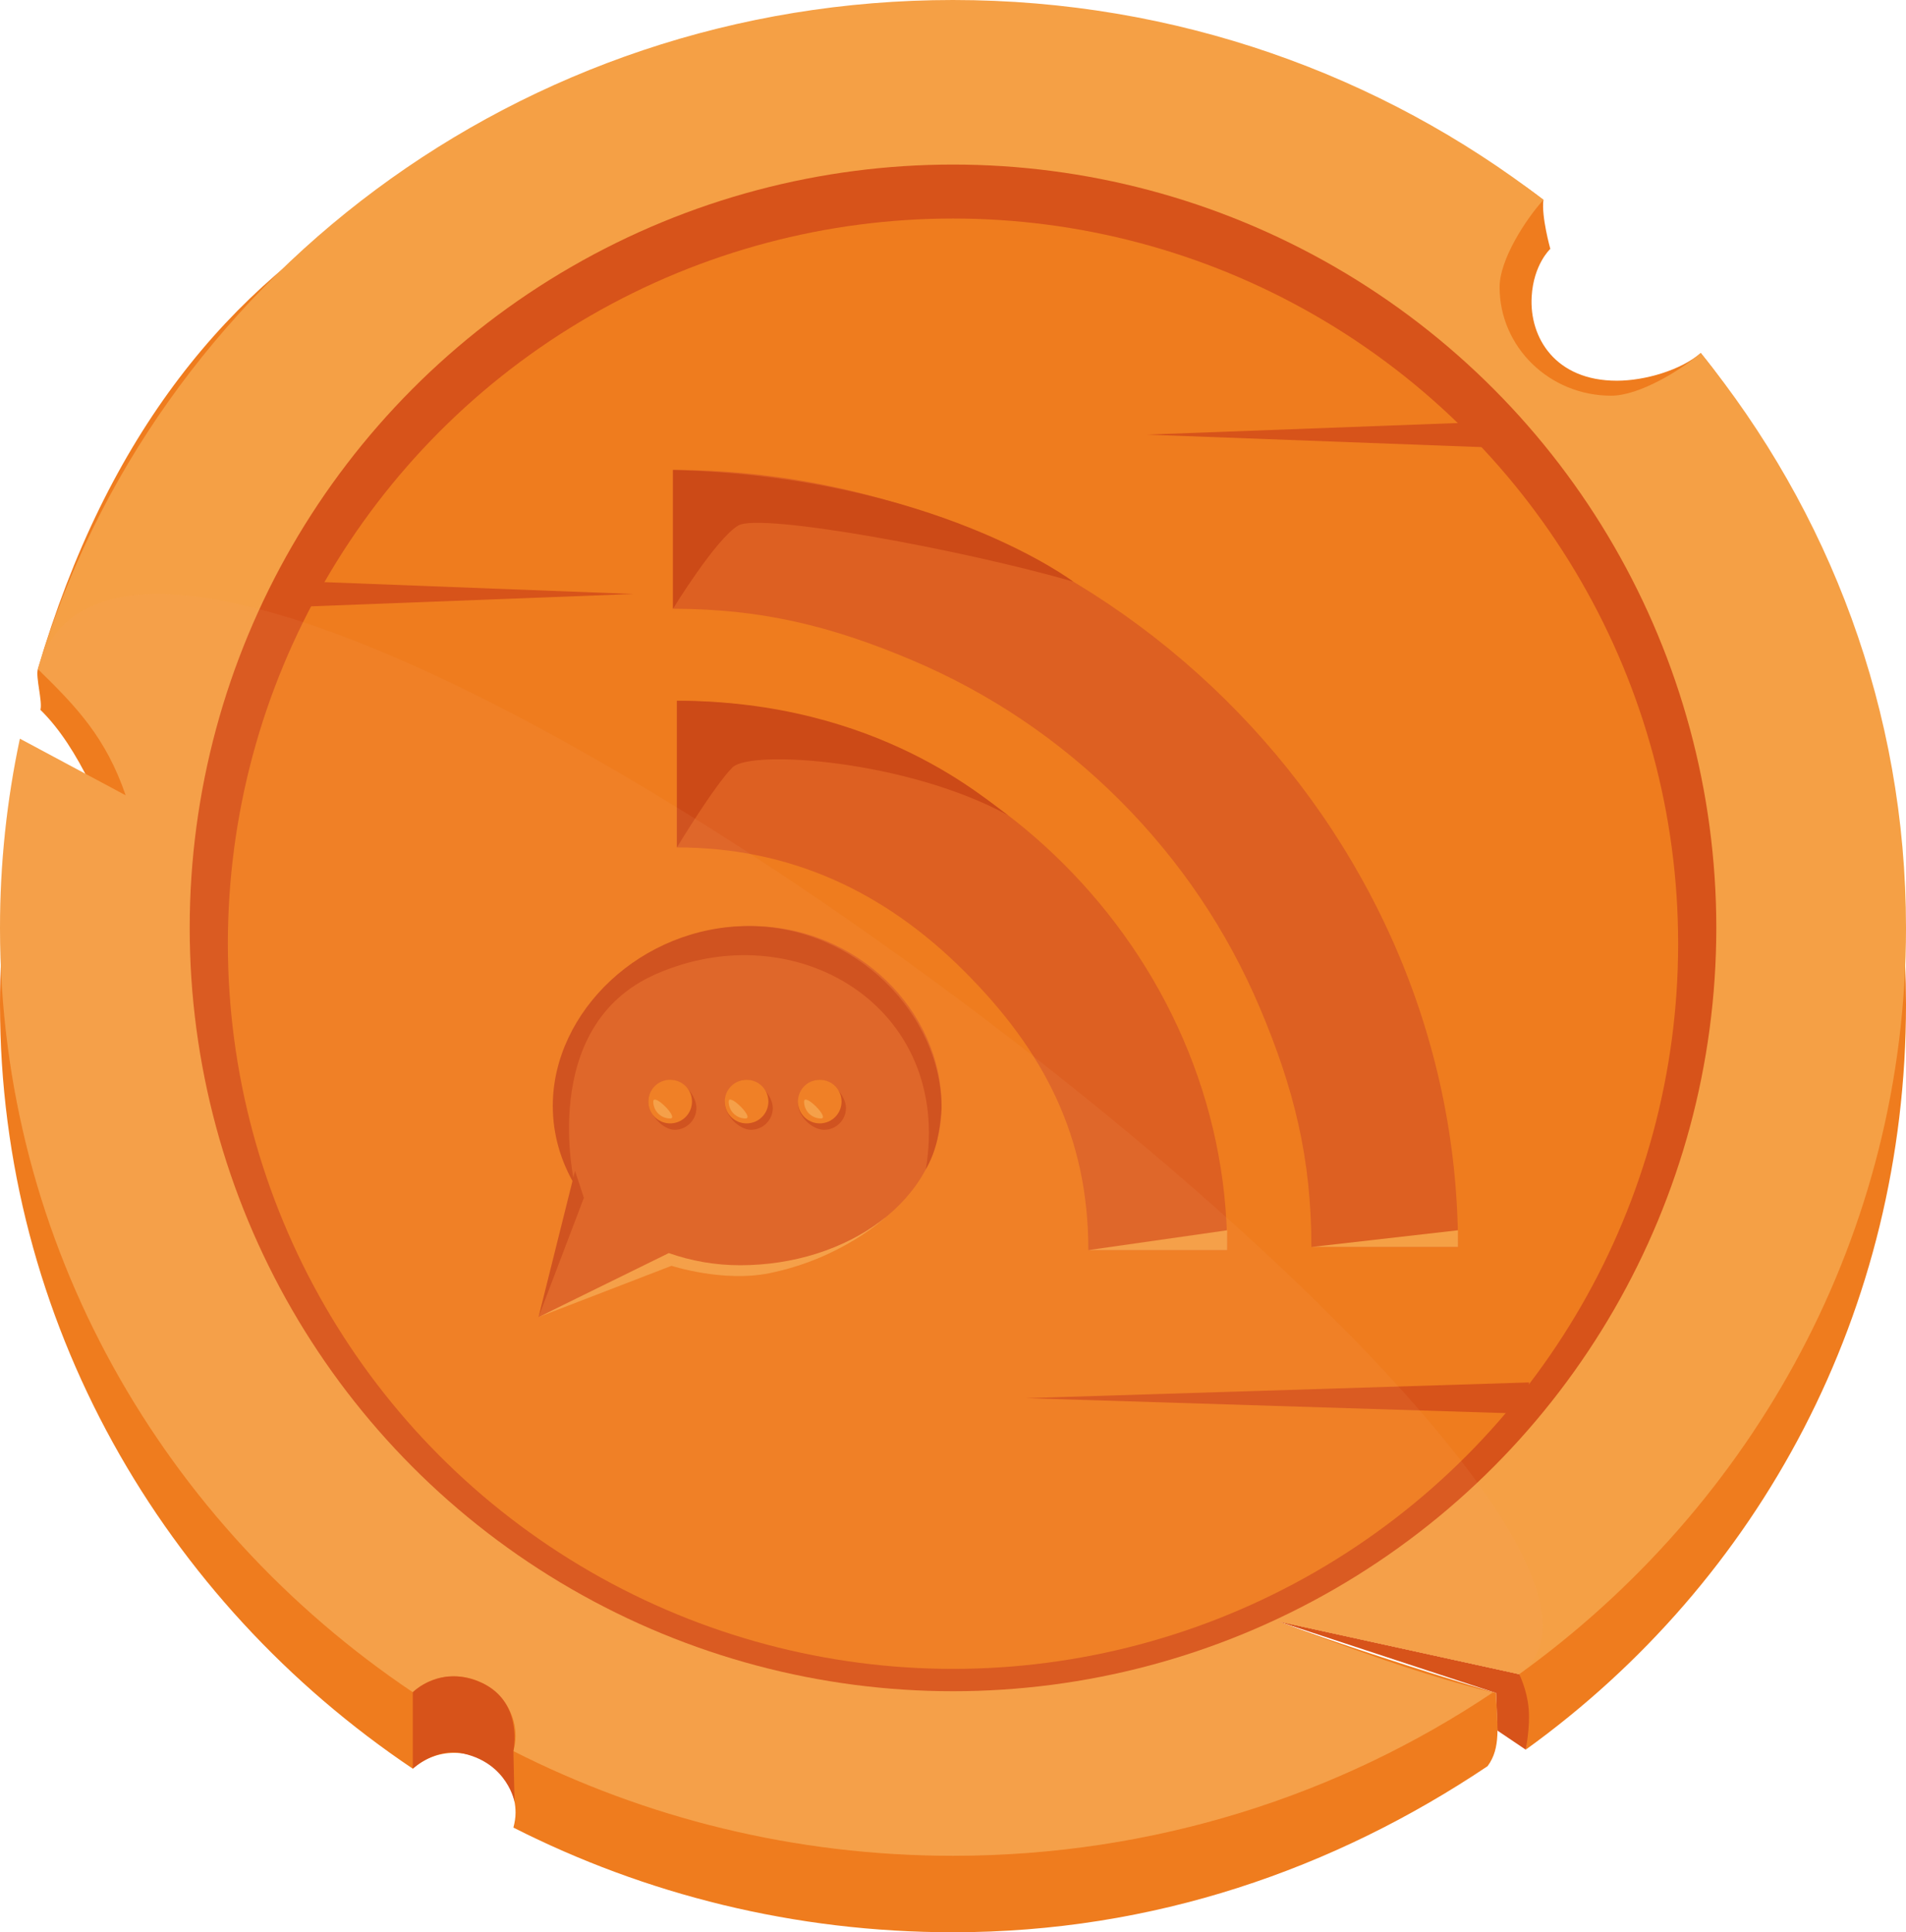 <?xml version="1.0" encoding="utf-8"?>
<!-- Generator: Adobe Illustrator 17.0.0, SVG Export Plug-In . SVG Version: 6.00 Build 0)  -->
<!DOCTYPE svg PUBLIC "-//W3C//DTD SVG 1.1//EN" "http://www.w3.org/Graphics/SVG/1.1/DTD/svg11.dtd">
<svg version="1.1" xmlns="http://www.w3.org/2000/svg" xmlns:xlink="http://www.w3.org/1999/xlink" x="0px" y="0px"
	 width="203.951px" height="206.753px" viewBox="0 0 203.951 206.753" enable-background="new 0 0 203.951 206.753"
	 xml:space="preserve">
<g id="Layer_1">
	<g>
		<polygon fill="#D7531A" points="163.259,187.216 160.236,185.177 160.086,181.154 136.715,173.476 162.566,179.139 
			164.835,181.591 		"/>
		<path fill="#EF7C1E" d="M181.99,37.772c-2.107,1.818-5.945,2.965-8.982,2.965c-6.593,0-9.363-4.619-9.113-8.988
			c0.198-3.472,1.997-5.118,1.997-5.118s-0.977-3.484-0.737-5.249c-17.375-13.376-39.31-13.199-63.18-13.199
			c-45.663,0-83.13,13.096-97.925,63.409c-0.253,0.86,0.515,3.48,0.275,4.361c4.133,4.036,6.999,11.131,9.122,17.331l-11.32-6.062
			C0.737,93.759,0,100.529,0,107.468c0,33.933,17.496,63.876,44.172,81.783c1.169-1.042,2.712-1.694,4.423-1.694
			c3.63,0,6.572,2.865,6.572,6.399c0,0.554-0.095,1.083-0.231,1.596c14.078,7.141,30.068,11.201,47.04,11.201
			c21.451,0,40.778-6.756,57.202-17.771c1.455-1.97,1.035-4.323,0.909-7.828c-8.02-2.38-17.9-5.629-23.372-7.678l25.851,5.663
			c0,0,0.837,1.681,1.009,3.679c0.172,1.998-0.315,4.398-0.315,4.398c25.103-18.086,40.692-47.009,40.692-79.749
			C203.951,84.228,195.728,54.688,181.99,37.772z"/>
		<path fill="#F5A045" d="M181.99,37.772c-2.107,1.818-6.551,4.568-9.588,4.568c-6.593,0-11.938-5.204-11.938-11.623
			c0-2.957,2.824-7.283,4.691-9.335C147.781,8.006,125.845,0,101.976,0C55.532,0,16.367,30.24,4.051,71.592
			c4.133,4.036,7.274,7.309,9.397,13.509L2.128,79.04C0.737,85.577,0,92.347,0,99.285c0,33.933,17.496,63.876,44.172,81.783
			c1.169-1.042,2.712-1.694,4.423-1.694c3.63,0,6.572,2.865,6.572,6.399c0,0.554-0.095,1.083-0.231,1.596
			c14.078,7.141,30.068,11.201,47.04,11.201c21.451,0,41.345-6.463,57.769-17.478c-7.783-1.917-15.407-4.762-23.03-7.616
			l25.851,5.663c25.103-18.086,41.386-47.115,41.386-79.854C203.951,76.045,195.728,54.688,181.99,37.772z"/>
		<path fill="#D7531A" d="M44.172,189.251v-8.183c0,0,2.971-3.059,7.423-0.987c4.452,2.072,3.34,7.287,3.34,7.287l0.123,5.44
			c0,0-0.74-4.085-5.443-5.171C46.645,186.909,44.172,189.251,44.172,189.251z"/>
		<circle fill="#D7531A" cx="101.976" cy="99.285" r="81.677"/>
		<circle fill="#EF7C1E" cx="101.976" cy="100.977" r="77.594"/>
		<polygon fill="#D7531A" points="31.937,62.184 67.797,63.557 31.937,64.929 		"/>
		<polygon fill="#D7531A" points="163.609,151.283 109.82,149.602 163.609,147.921 		"/>
		<polygon fill="#D7531A" points="160.387,47.912 122.707,46.505 160.387,45.099 		"/>
		<g>
			<g>
				<path fill="#DD6022" d="M72.43,74.984c31.83,0,58.885,26.95,58.885,58.779H116.46c0-12.095-4.71-21.273-13.263-29.826
					c-8.553-8.553-18.672-13.263-30.767-13.263V74.984z"/>
				<path fill="#DD6022" d="M72.012,50.284c45.471,0,84.003,37.674,84.003,83.145h-15.69c0-9.453-1.849-16.924-5.495-25.543
					c-3.524-8.332-8.572-15.818-15.003-22.249c-6.431-6.431-13.917-11.479-22.249-15.003c-8.619-3.646-16.113-5.494-25.566-5.494
					V50.284z"/>
				<path fill="#CC4A17" d="M72.43,90.674c0,0,4.007-6.617,5.948-8.558s18.661-0.795,29.486,5.112
					c-2.044-1.336-13.723-12.245-35.434-12.245V90.674z"/>
				<path fill="#CC4A17" d="M72.012,65.139c0,0,4.607-7.52,6.992-8.912c2.385-1.392,24.114,2.61,35.845,6.011
					c0,0-14.862-11.23-42.837-11.955V65.139z"/>
				<polygon fill="#F5A045" points="116.46,133.763 131.315,131.64 131.315,133.763 				"/>
				<polygon fill="#F5A045" points="140.325,133.429 156.01,131.64 156.015,133.429 				"/>
			</g>
			<g>
				<g>
					<path fill="#F5A045" d="M57.625,140.929l14.232-5.488c0,0,5.489,1.792,10.451,0.795c7.725-1.553,12.384-5.933,12.384-5.933
						l-23.176,3.264L57.625,140.929z"/>
					<path fill="#DD6022" d="M80.349,99.089c-11.421,0-20.954,9.121-20.954,19.239c0,3.061,0.859,5.94,2.357,8.476l-4.127,14.124
						l13.94-6.848c2.361,0.831,4.929,1.302,7.624,1.302c11.421,0,21.564-6.937,21.564-17.055
						C100.753,108.21,91.77,99.089,80.349,99.089z"/>
					<path fill="#CC4A17" d="M80.105,99.089c-11.421,0-20.954,9.121-20.954,19.239c0,3.061,0.859,5.94,2.357,8.476
						c0,0-4.081-16.965,8.664-22.569c14.975-6.585,31.821,3.488,28.893,20.885c1.184-2.09,1.466-3.979,1.684-6.501
						C100.749,108.501,91.526,99.089,80.105,99.089z"/>
					<polygon fill="#CC4A17" points="57.625,140.929 62.477,128.166 61.53,125.285 					"/>
				</g>
				<path fill="#CC4A17" d="M74.52,118.552c0,1.29-1.046,2.335-2.335,2.335c-1.29,0-2.808-1.729-2.808-3.019
					s1.163-2.308,2.453-2.308C73.119,115.561,74.52,117.262,74.52,118.552z"/>
				<path fill="#CC4A17" d="M82.693,118.552c0,1.29-1.046,2.335-2.335,2.335c-1.29,0-2.801-1.58-2.801-2.869
					s1.039-2.485,2.328-2.485S82.693,117.262,82.693,118.552z"/>
				<path fill="#CC4A17" d="M90.523,118.552c0,1.29-1.046,2.335-2.335,2.335s-2.791-1.457-2.791-2.747s1.029-2.607,2.319-2.607
					C89.005,115.533,90.523,117.262,90.523,118.552z"/>
				<circle fill="#EF7C1E" cx="71.712" cy="117.869" r="2.335"/>
				<circle fill="#EF7C1E" cx="79.886" cy="117.869" r="2.335"/>
				<circle fill="#EF7C1E" cx="87.716" cy="117.869" r="2.335"/>
				<path fill="#F5A045" d="M71.712,119.679c-1,0-1.81-0.81-1.81-1.81S72.712,119.679,71.712,119.679z"/>
				<path fill="#F5A045" d="M79.777,119.679c-1,0-1.81-0.81-1.81-1.81S80.777,119.679,79.777,119.679z"/>
				<path fill="#F5A045" d="M87.849,119.679c-1,0-1.81-0.81-1.81-1.81S88.849,119.679,87.849,119.679z"/>
			</g>
		</g>
		<path opacity="0.1" fill="#F6A873" d="M4.051,71.592c4.133,4.036,7.274,7.309,9.397,13.509L2.128,79.04
			C0.737,85.577,0,92.347,0,99.285c0,33.933,17.496,63.876,44.172,81.783c1.169-1.042,2.712-1.694,4.423-1.694
			c3.63,0,6.572,2.865,6.572,6.399c0,0.554-0.095,1.083-0.231,1.596c14.078,7.141,30.068,11.201,47.04,11.201
			c21.451,0,41.345-6.463,57.769-17.478c-7.783-1.917-15.407-4.762-23.03-7.616l25.851,5.663
			C187.669,161.053,16.367,30.24,4.051,71.592z"/>
	</g>
</g>
<g id="Layer_2">
</g>
</svg>

